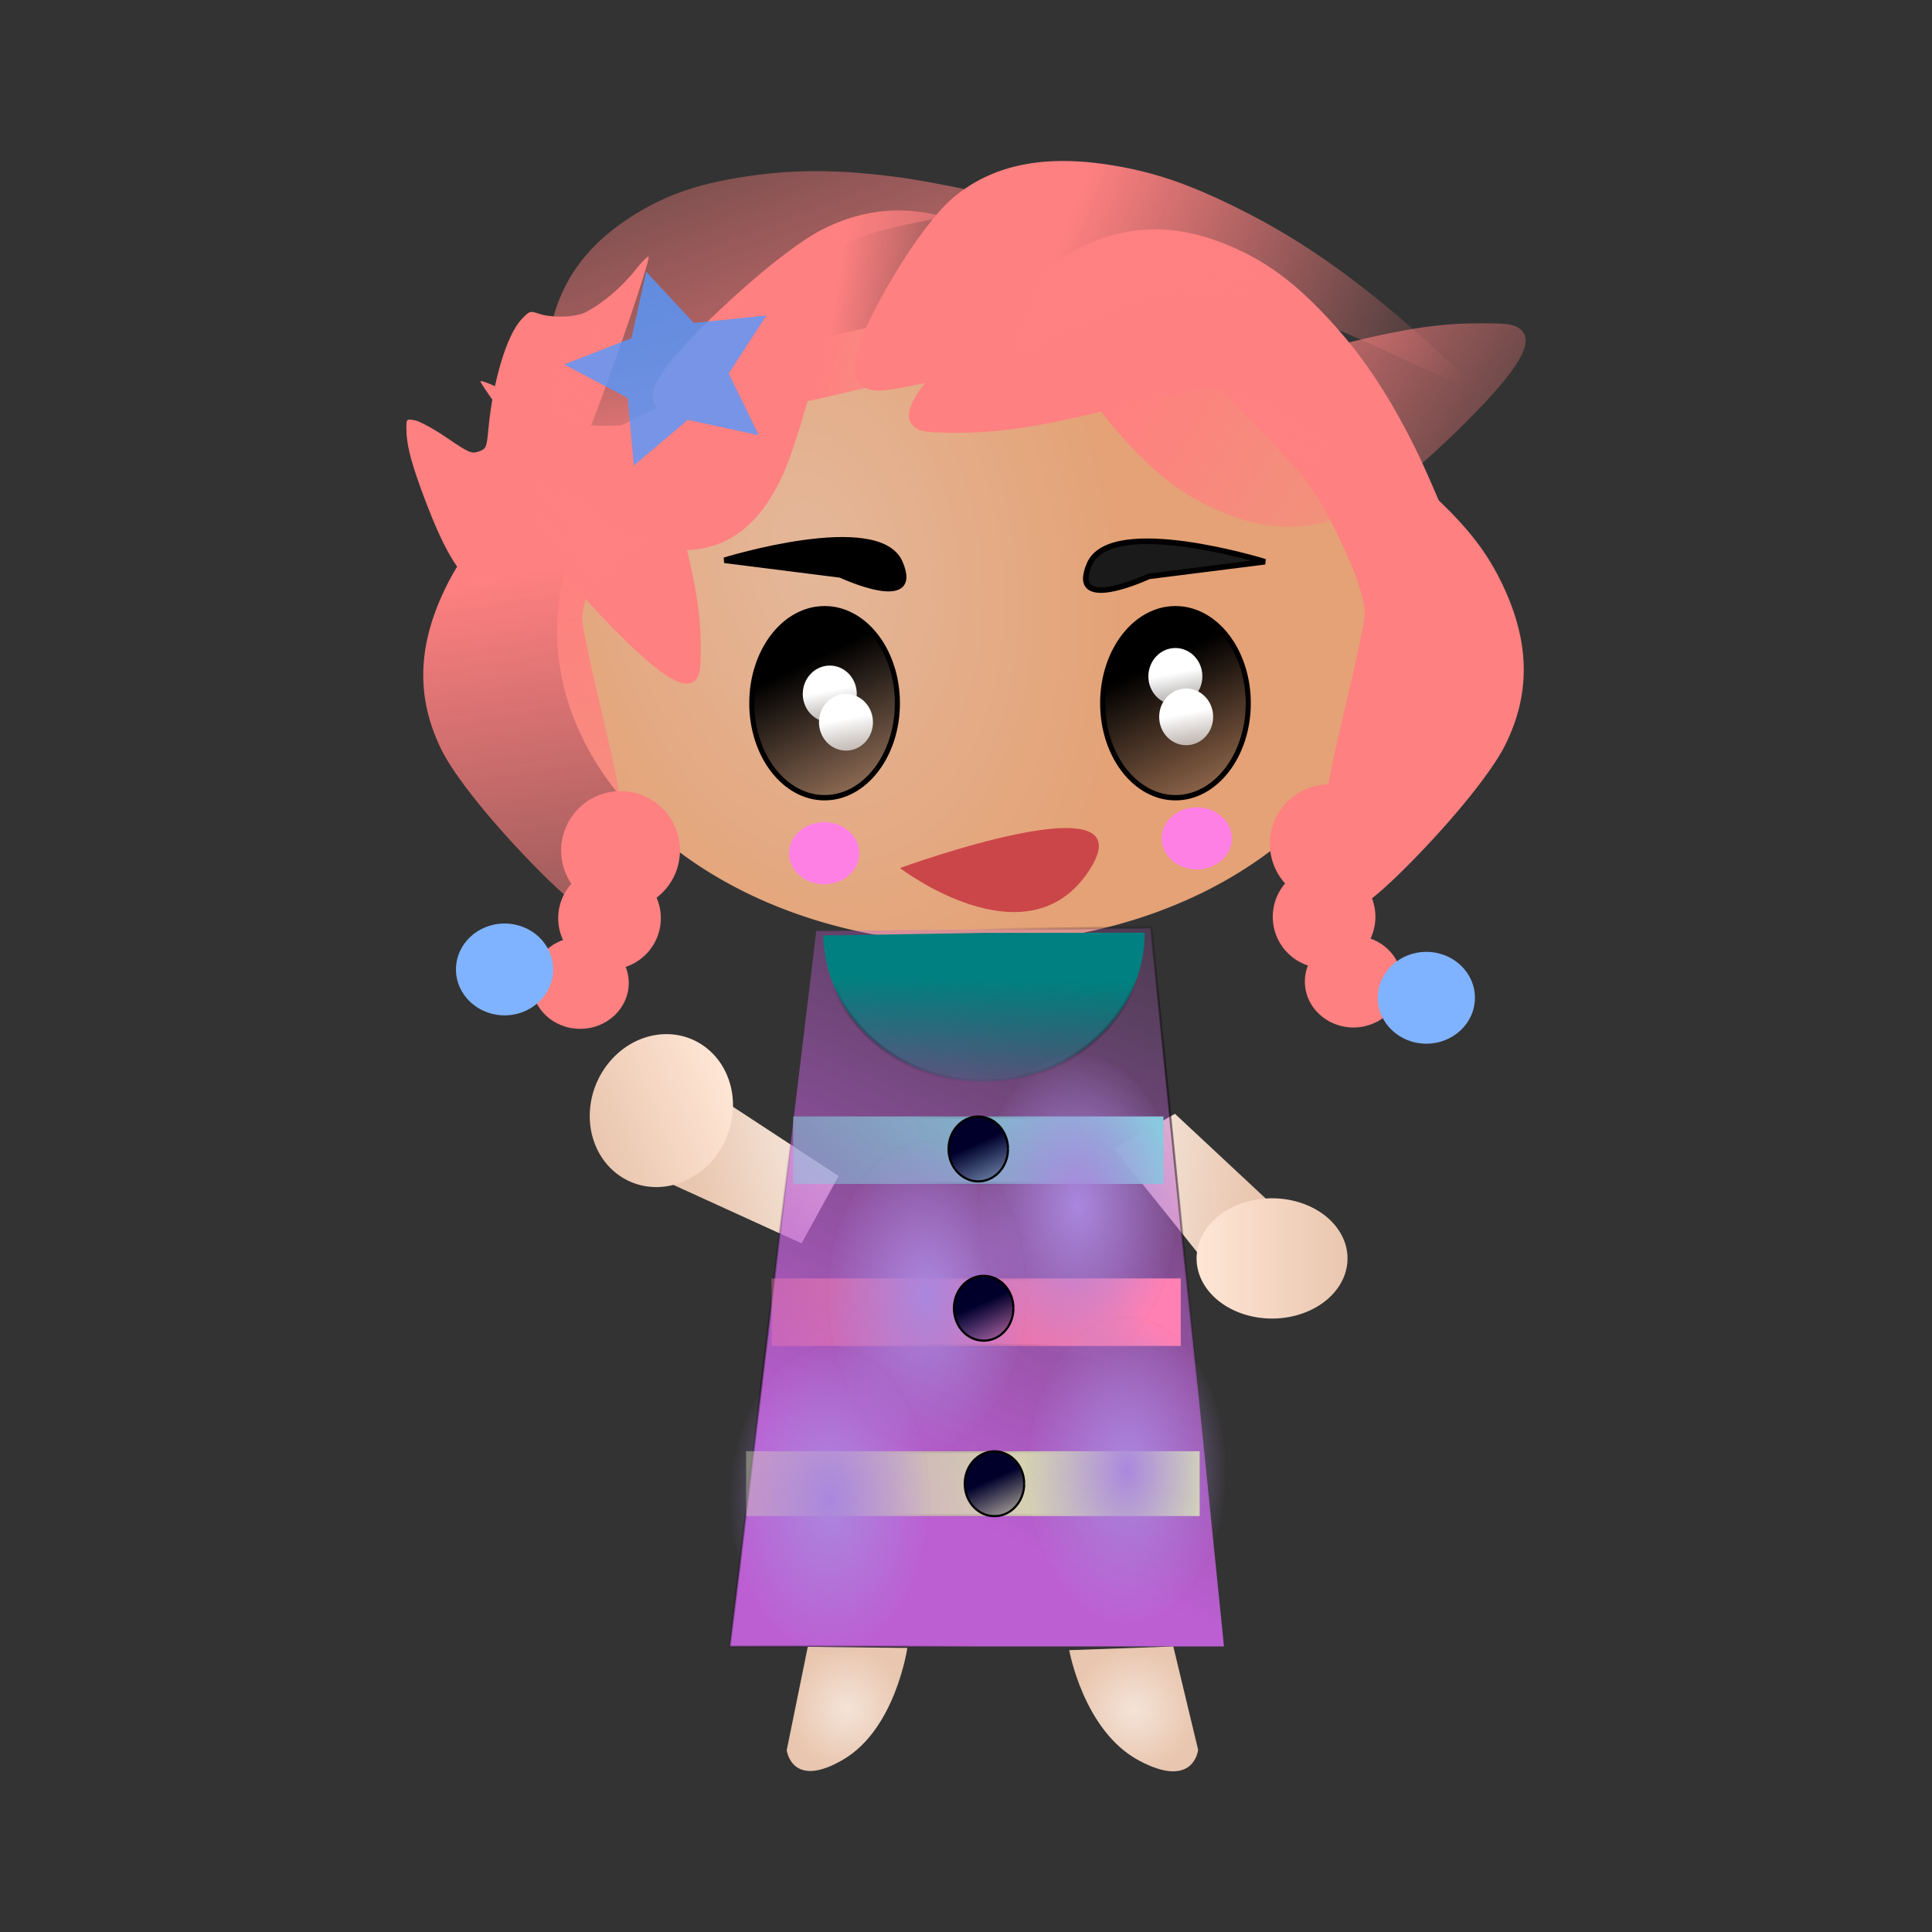 <svg:svg xmlns:dc="http://purl.org/dc/elements/1.1/" xmlns:ns1="http://www.w3.org/1999/xlink" xmlns:ns3="http://creativecommons.org/ns#" xmlns:rdf="http://www.w3.org/1999/02/22-rdf-syntax-ns#" xmlns:svg="http://www.w3.org/2000/svg" height="1040.137" id="svg2" version="1.1" viewBox="-169.107 -41.453 1040.137 1040.137" width="1040.137">
  <svg:rect x="-169.107" y="-41.453" width="1040.137" height="1040.137" fill="#333333" stroke="none"/>
  <svg:defs id="defs4">
    <svg:linearGradient id="linearGradient4121">
      <svg:stop id="stop4123" offset="0" stop-color="#ff8080" />
      <svg:stop id="stop4125" offset="1" stop-color="#ff8080" stop-opacity="0" />
    </svg:linearGradient>
    <svg:radialGradient cx="289.98" cy="416.25" gradientTransform="matrix(.204 1.094 -.738 .138 538.09 54.332)" gradientUnits="userSpaceOnUse" id="radialGradient3185" r="224.57">
      <svg:stop id="stop3810" offset="0" stop-color="#fca" />
      <svg:stop id="stop3812" offset="1" stop-color="#ffb380" />
    </svg:radialGradient>
    <svg:linearGradient gradientUnits="userSpaceOnUse" id="linearGradient3187" x1="156.98" x2="212.22" y1="308.15" y2="688.98">
      <svg:stop id="stop4059" offset="0" stop-color="#ff8080" />
      <svg:stop id="stop4061" offset="1" stop-color="#ff8080" stop-opacity="0" />
    </svg:linearGradient>
    <svg:linearGradient gradientUnits="userSpaceOnUse" id="linearGradient3189" x1="210.76" x2="207.86" y1="296.52" y2="187.51" ns1:href="#linearGradient4121" />
    <svg:linearGradient gradientUnits="userSpaceOnUse" id="linearGradient3191" x1="309.6" x2="425.89" y1="171.52" y2="188.96">
      <svg:stop id="stop4075" offset="0" stop-color="#ff8080" />
      <svg:stop id="stop4077" offset="1" stop-color="#ff8080" stop-opacity="0" />
    </svg:linearGradient>
    <svg:linearGradient gradientUnits="userSpaceOnUse" id="linearGradient3193" x1="472.4" x2="680.26" y1="206.4" y2="334.31">
      <svg:stop id="stop4117" offset="0" stop-color="#ff8080" />
      <svg:stop id="stop4119" offset="1" stop-color="#ff8080" stop-opacity="0" />
    </svg:linearGradient>
    <svg:linearGradient gradientUnits="userSpaceOnUse" id="linearGradient3195" x1="220.94" x2="98.841" y1="334.31" y2="7.268" ns1:href="#linearGradient4121" />
    <svg:linearGradient gradientUnits="userSpaceOnUse" id="linearGradient3197" x1="431.7" x2="645.37" y1="132.27" y2="219.48">
      <svg:stop id="stop4067" offset="0" stop-color="#ff8080" />
      <svg:stop id="stop4069" offset="1" stop-color="#ff8080" stop-opacity="0" />
    </svg:linearGradient>
    <svg:linearGradient gradientUnits="userSpaceOnUse" id="linearGradient3199" x1="-238.38" x2="-186.05" y1="332.86" y2="447.69">
      <svg:stop id="stop4186" offset="0" />
      <svg:stop id="stop4188" offset="1" stop-opacity="0" />
    </svg:linearGradient>
    <svg:linearGradient gradientUnits="userSpaceOnUse" id="linearGradient3203" x1="-229.66" x2="-220.94" y1="283.44" y2="327.05">
      <svg:stop id="stop4230" offset="0" stop-color="#fff" />
      <svg:stop id="stop4232" offset="1" stop-color="#fff" stop-opacity="0" />
    </svg:linearGradient>
    <svg:linearGradient gradientTransform="translate(-1.454 -7.268)" gradientUnits="userSpaceOnUse" id="linearGradient3239" x1="367.75" x2="529.81" y1="792.18" y2="419.49">
      <svg:stop id="stop3235" offset="0" stop-color="#bc5fd3" />
      <svg:stop id="stop3237" offset="1" stop-color="#bc5fd3" stop-opacity="0" />
    </svg:linearGradient>
    <svg:radialGradient cx="358.3" cy="658.66" gradientTransform="matrix(.813 .583 -1.284 1.79 911.41 -736.72)" gradientUnits="userSpaceOnUse" id="radialGradient4029" r="133.58">
      <svg:stop id="stop4023" offset="0" />
      <svg:stop id="stop4025" offset="1" stop-opacity="0" />
    </svg:radialGradient>
    <svg:linearGradient gradientUnits="userSpaceOnUse" id="linearGradient4618" x1="299.52" x2="345.77" y1="372.19" y2="372.19">
      <svg:stop id="stop4614" offset="0" stop-color="#ffe6d5" />
      <svg:stop id="stop4616" offset="1" stop-color="#e9c6af" />
    </svg:linearGradient>
    <svg:linearGradient gradientTransform="matrix(1.942 0 0 1.696 -118.12 26.469)" gradientUnits="userSpaceOnUse" id="linearGradient3184" x1="289.24" x2="321.54" y1="337.69" y2="341.36">
      <svg:stop id="stop4602" offset="0" stop-color="#f4e3d7" />
      <svg:stop id="stop4604" offset="1" stop-color="#e9c6af" />
    </svg:linearGradient>
    <svg:linearGradient gradientTransform="matrix(-1.697 .894 -.789 -1.921 1018.2 962.52)" gradientUnits="userSpaceOnUse" id="linearGradient3184-0" x1="289.24" x2="321.54" y1="337.69" y2="341.36">
      <svg:stop id="stop4602-6" offset="0" stop-color="#f4e3d7" />
      <svg:stop id="stop4604-1" offset="1" stop-color="#e9c6af" />
    </svg:linearGradient>
    <svg:linearGradient gradientUnits="userSpaceOnUse" id="linearGradient4091" x1="-282.22" x2="-279.64" y1="248.56" y2="178.83">
      <svg:stop id="stop4087" offset="0" stop-color="#008080" />
      <svg:stop id="stop4089" offset="1" stop-color="#008080" stop-opacity="0" />
    </svg:linearGradient>
    <svg:radialGradient cx="950.61" cy="385.19" gradientTransform="matrix(1 0 0 1.535 0 -205.99)" gradientUnits="userSpaceOnUse" id="radialGradient4103" r="54.361">
      <svg:stop id="stop4097" offset="0" stop-color="#aa87de" />
      <svg:stop id="stop4099" offset="1" stop-color="#aa87de" stop-opacity="0" />
    </svg:radialGradient>
    <svg:radialGradient cx="950.61" cy="385.19" gradientTransform="matrix(1 0 0 1.535 0 -205.99)" gradientUnits="userSpaceOnUse" id="radialGradient4111" r="54.361">
      <svg:stop id="stop4107" offset="0" />
      <svg:stop id="stop4109" offset="1" stop-opacity="0" />
    </svg:radialGradient>
    <svg:radialGradient cx="-282.71" cy="233.29" gradientTransform="matrix(1 0 0 .468 0 124.03)" gradientUnits="userSpaceOnUse" id="radialGradient4228" r="87.48">
      <svg:stop id="stop4222" offset="0" />
      <svg:stop id="stop4224" offset="1" stop-opacity="0" />
    </svg:radialGradient>
    <svg:radialGradient cx="205.08" cy="940.92" gradientTransform="matrix(1.97 0 0 2.029 -117.18 -1030.5)" gradientUnits="userSpaceOnUse" id="radialGradient4257" r="16.476">
      <svg:stop id="stop4219" offset="0" stop-color="#f4e3d7" />
      <svg:stop id="stop4221" offset="1" stop-color="#e9c6af" />
    </svg:radialGradient>
    <svg:linearGradient gradientTransform="translate(638.84 -803.07)" gradientUnits="userSpaceOnUse" id="linearGradient4279" x1="-216.58" x2="-386.64" y1="261.64" y2="59.595">
      <svg:stop id="stop4275" offset="0" stop-color="#87cdde" />
      <svg:stop id="stop4277" offset="1" stop-color="#87cdde" stop-opacity="0" />
    </svg:linearGradient>
    <svg:radialGradient cx="-145.35" cy="-314.69" gradientTransform="matrix(1 0 0 .191 502.92 -517.8)" gradientUnits="userSpaceOnUse" id="radialGradient4287" r="100.69">
      <svg:stop id="stop4283" offset="0" />
      <svg:stop id="stop4285" offset="1" stop-opacity="0" />
    </svg:radialGradient>
    <svg:linearGradient gradientTransform="translate(-562.11 -873.99)" gradientUnits="userSpaceOnUse" id="linearGradient4295" x1="114.83" x2="363.38" y1="206.4" y2="81.398">
      <svg:stop id="stop4291" offset="0" stop-color="#ff80b2" />
      <svg:stop id="stop4293" offset="1" stop-color="#ff80b2" stop-opacity="0" />
    </svg:linearGradient>
    <svg:radialGradient cx="205.68" cy="209" gradientTransform="matrix(1 0 0 .172 -562.11 -701.04)" gradientUnits="userSpaceOnUse" id="radialGradient4303" r="111.16">
      <svg:stop id="stop4299" offset="0" />
      <svg:stop id="stop4301" offset="1" stop-opacity="0" />
    </svg:radialGradient>
    <svg:linearGradient gradientTransform="translate(-606.13 -936.08)" gradientUnits="userSpaceOnUse" id="linearGradient4311" x1="159.89" x2="495.66" y1="178.79" y2="93.026">
      <svg:stop id="stop4307" offset="0" stop-color="#dde9af" />
      <svg:stop id="stop4309" offset="1" stop-color="#dde9af" stop-opacity="0" />
    </svg:linearGradient>
    <svg:radialGradient cx="251.46" cy="178.79" gradientTransform="matrix(1 0 0 .15 -606.13 -784.08)" gradientUnits="userSpaceOnUse" id="radialGradient4319" r="123.1">
      <svg:stop id="stop4315" offset="0" />
      <svg:stop id="stop4317" offset="1" stop-opacity="0" />
    </svg:radialGradient>
    <svg:linearGradient gradientUnits="userSpaceOnUse" id="linearGradient4344" x1="860.5" x2="872.12" y1="284.89" y2="311.06">
      <svg:stop id="stop4323-8" offset="0" stop-color="#00002b" />
      <svg:stop id="stop4325-5" offset="1" stop-color="#00002b" stop-opacity="0" />
    </svg:linearGradient>
  </svg:defs>
  <svg:g id="g4440">
    <svg:path d="m430.67 576.87 49.89 62.262 45.614-22.414-62.719-58.527" fill="url(#linearGradient3184)" id="path4596" stroke-width="0" />
    <svg:path d="m282.38 591.68-72.579-47.561-29.435 46.386 82.053 37.424" fill="url(#linearGradient3184-0)" id="path4596-4" stroke-width="0" />
    <svg:g id="g3134" transform="translate(-1.454 -10.175)">
      <svg:g id="g3262" transform="translate(-45.06 -29.071)">
        <svg:g id="layer1" transform="translate(15.989 -4.361)">
          <svg:path d="m603.22 466.59a224.57 168.61 0 1 1 -449.14 0 224.57 168.61 0 1 1 449.14 0z" fill="url(#radialGradient3185)" id="path3806" opacity=".866" stroke-width="0" transform="translate(7.268 -125)" />
          <svg:path d="m115.56 315.23c-8.424-5.137-16.984-20.782-27.893-50.978-5.322-14.731-7.417-23.45-7.465-31.069-0.035-5.577 0.011-5.623 4.689-4.723 2.598 0.5 10.422 4.808 17.386 9.574 11.525 7.887 13.04 8.533 16.877 7.195 3.979-1.387 4.27-2.053 5.183-11.875 2.377-25.572 9.795-50.477 17.558-58.948 4.412-4.814 4.914-4.995 9.475-3.405 6.919 2.412 19.74 2.07 25.167-0.671 8.889-4.49 19.662-13.564 26.628-22.431 3.853-4.905 7.222-8.269 7.487-7.476 0.696 2.088-18.793 59.488-29.579 87.118-19.588 50.175-39.094 82.155-53.981 88.499-5.945 2.533-6.061 2.525-11.53-0.81z" fill="#ff8080" id="path4062" />
          <svg:path d="m574.77 491.43c-2.158-3.295-2.565-7.138-2.501-23.62 0.079-20.508 2.914-40.321 10.199-71.285 9.295-39.506 13.708-60.009 13.708-63.69 0-7.812-4.514-21.552-12.742-38.785-13.567-28.415-18.633-35.218-49.637-66.666-18.521-18.786-27.198-28.503-24.833-27.813 9.205 2.687 41.3 16.177 55.848 23.474 30.699 15.398 51.986 30.005 72.383 49.667 15.861 15.29 25.392 27.973 33.035 43.96 14.827 31.015 15.354 58.678 1.645 86.392-7.171 14.498-27.979 40.266-52.393 64.882-25.479 25.69-38.714 32.641-44.711 23.482z" fill="#ff8080" id="path4064" />
          <svg:path d="m196.28 494.33c2.158-3.295 2.565-7.138 2.501-23.62-0.079-20.508-2.914-40.321-10.199-71.285-9.295-39.506-13.708-60.009-13.708-63.69 0-7.812 4.514-21.552 12.742-38.785 13.567-28.415 18.633-35.218 49.637-66.666 18.521-18.786 27.198-28.503 24.833-27.813-9.205 2.687-41.3 16.177-55.848 23.474-30.699 15.398-51.986 30.005-72.383 49.667-15.861 15.29-25.392 27.973-33.035 43.96-14.827 31.015-15.354 58.678-1.645 86.392 7.171 14.498 27.979 40.266 52.393 64.882 25.479 25.69 38.714 32.641 44.711 23.482z" fill="url(#linearGradient3187)" id="path4064-8" />
          <svg:path d="m236.63 367.32c1.74-2.518 2.069-5.454 2.017-18.047-0.064-15.669-2.35-30.808-8.226-54.466-7.497-30.184-11.056-45.851-11.056-48.662 0-5.968 3.641-16.467 10.277-29.634 10.942-21.71 15.028-26.909 40.034-50.936 14.938-14.353 21.936-21.778 20.029-21.25-7.425 2.053-33.31 12.36-45.043 17.936-24.76 11.765-41.929 22.925-58.379 37.948-12.792 11.682-20.48 21.373-26.644 33.588-11.959 23.697-12.384 44.833-1.327 66.008 5.784 11.077 22.566 30.765 42.257 49.574 20.549 19.628 31.224 24.939 36.061 17.942z" fill="url(#linearGradient3189)" id="path4064-8-0" />
          <svg:path d="m216.45 222.45c3.295 2.158 7.138 2.565 23.62 2.501 20.508-0.079 40.321-2.914 71.285-10.199 39.506-9.295 60.009-13.708 63.69-13.708 7.812 0 21.552 4.514 38.785 12.742 28.415 13.567 35.218 18.633 66.666 49.637 18.786 18.521 28.503 27.198 27.813 24.833-2.687-9.205-16.177-41.3-23.474-55.848-15.398-30.699-30.005-51.986-49.667-72.383-15.29-15.861-27.973-25.392-43.96-33.035-31.015-14.827-58.678-15.354-86.392-1.645-14.498 7.171-40.266 27.979-64.882 52.393-25.69 25.479-32.641 38.714-23.482 44.711z" fill="url(#linearGradient3191)" id="path4064-8-7" />
          <svg:path d="m679.08 178.73c-3.166-2.158-6.857-2.565-22.691-2.501-19.701 0.079-38.736 2.914-68.482 10.199-37.952 9.295-57.65 13.708-61.185 13.708-7.504 0-20.705-4.514-37.26-12.742-27.297-13.567-33.834-18.633-64.044-49.637-18.047-18.521-27.382-27.198-26.719-24.833 2.582 9.205 15.541 41.3 22.551 55.848 14.792 30.699 28.825 51.986 47.714 72.383 14.689 15.861 26.873 25.392 42.231 33.035 29.795 14.827 56.37 15.354 82.995 1.645 13.928-7.171 38.682-27.979 62.331-52.393 24.679-25.479 31.357-38.714 22.559-44.711z" fill="url(#linearGradient3193)" id="path4064-8-1" />
          <svg:path d="m354.54 232.62c3.295 2.158 7.138 2.565 23.62 2.501 20.508-0.079 40.321-2.914 71.285-10.199 39.506-9.295 60.009-13.708 63.69-13.708 7.812 0 21.552 4.514 38.785 12.742 28.415 13.567 35.218 18.633 66.666 49.637 18.786 18.521 28.503 27.198 27.813 24.833-2.687-9.205-16.177-41.3-23.474-55.848-15.398-30.699-30.005-51.986-49.667-72.383-15.29-15.861-27.973-25.392-43.96-33.035-31.015-14.827-58.678-15.354-86.392-1.645-14.498 7.171-40.266 27.979-64.882 52.393-25.69 25.479-32.641 38.714-23.482 44.711z" fill="#ff8080" id="path4064-8-10" />
          <svg:path d="m186.77 313.43c3.644-1.495 6.154-4.433 15.43-18.057 11.542-16.952 20.418-34.891 31.936-64.542 14.696-37.83 22.662-57.232 24.745-60.266 4.421-6.44 15.919-15.214 32.456-24.764 27.266-15.748 35.294-18.49 78.653-26.868 25.902-5.005 38.554-8.106 36.214-8.875-9.11-2.994-43.205-10.037-59.328-12.255-34.024-4.68-59.84-4.686-87.784-0.019-21.73 3.629-36.766 8.691-52.115 17.545-29.778 17.178-45.868 39.686-50.251 70.293-2.293 16.011 0.278 49.031 6.474 83.144 6.466 35.599 13.443 48.821 23.571 44.665z" fill="url(#linearGradient3195)" id="path4064-8-6" />
          <svg:path d="m306 133.76c-2.484-0.425-4.806 0.96-14.271 8.51-11.777 9.394-22.403 20.929-38.23 41.498-20.193 26.244-30.786 39.499-32.903 41.172-4.494 3.551-13.631 5.776-25.789 6.278-20.047 0.829-25.343-0.593-51.891-13.925-15.859-7.964-23.816-11.278-22.774-9.485 4.057 6.982 20.571 29.449 28.736 39.096 17.231 20.357 31.44 32.686 48.315 41.923 13.122 7.183 23.019 9.91 34.3 9.453 21.887-0.887 37.946-12.994 50.152-37.811 6.385-12.982 15.535-43.24 23.039-76.189 7.831-34.385 8.221-49.34 1.316-50.521z" fill="#ff8080" id="path4064-8-5" />
          <svg:path d="m329.52 211.79c4.341 1.267 8.448 0.865 25.24-2.475 20.894-4.155 39.831-10.628 68.13-23.289 36.106-16.154 55.031-24.171 58.787-24.904 7.972-1.556 24.042-0.269 45.359 3.633 35.149 6.434 44.389 9.594 90.537 30.967 27.568 12.768 41.418 18.566 39.642 16.596-6.915-7.67-35.23-33.591-49.272-45.106-29.63-24.297-54.186-40.363-83.499-54.628-22.794-11.093-40.058-17.062-59.839-20.691-38.374-7.04-66.845-2-88.916 15.74-11.546 9.28-28.412 32.96-42.469 59.625-14.67 27.828-15.765 41.009-3.699 44.532z" fill="url(#linearGradient3197)" id="path4064-8-03" />
        </svg:g>
        <svg:path d="m-270.36 261.64-47.427-11.038-35.98 32.812-4.158-48.517-42.324-24.08 44.857-18.947 9.822-47.694 31.881 36.807 48.395-5.397-25.154 41.695z" fill="#59f" fill-opacity=".798" id="path3224" transform="matrix(.806 0 0 .749 503.82 36.122)" />
      </svg:g>
      <svg:path d="m222.39 270.36s82.852-25.639 94.48 1.315-31.978 6.574-31.978 6.574z" id="path4129" stroke="#000" stroke-width="3" />
      <svg:path d="m513.36 271.14s-82.852-25.639-94.48 1.315 31.978 6.574 31.978 6.574z" fill="#1a1a1a" id="path4129-2" stroke="#000" stroke-width="3" />
      <svg:path d="m-180.24 353.94c0 29.301-19.198 53.054-42.879 53.054-23.682 0-42.879-23.753-42.879-53.054s19.198-53.054 42.879-53.054c23.682 0 42.879 23.753 42.879 53.054z" fill="url(#linearGradient3199)" id="path4182" stroke="#000" stroke-width="3" transform="matrix(.914 0 0 .959 480.22 7.883)" />
      <svg:path d="m-180.24 353.94c0 29.301-19.198 53.054-42.879 53.054-23.682 0-42.879-23.753-42.879-53.054s19.198-53.054 42.879-53.054c23.682 0 42.879 23.753 42.879 53.054z" fill="url(#linearGradient3199)" id="path4182-9" stroke="#000" stroke-width="3" transform="matrix(.914 0 0 .959 669.12 7.883)" />
      <svg:path d="m-216.58 285.62c0 8.429-6.508 15.262-14.535 15.262-8.028 0-14.535-6.833-14.535-15.262 0-8.429 6.508-15.262 14.535-15.262 8.028 0 14.535 6.833 14.535 15.262z" fill="url(#linearGradient3203)" id="path4226" stroke-width="0" transform="translate(510.19 56.688)" />
      <svg:path d="m-216.58 285.62c0 8.429-6.508 15.262-14.535 15.262-8.028 0-14.535-6.833-14.535-15.262 0-8.429 6.508-15.262 14.535-15.262 8.028 0 14.535 6.833 14.535 15.262z" fill="url(#linearGradient3203)" id="path4226-0" stroke-width="0" transform="translate(702.06 69.043)" />
      <svg:path d="m-216.58 285.62c0 8.429-6.508 15.262-14.535 15.262-8.028 0-14.535-6.833-14.535-15.262 0-8.429 6.508-15.262 14.535-15.262 8.028 0 14.535 6.833 14.535 15.262z" fill="url(#linearGradient3203)" id="path4226-53" stroke-width="0" transform="translate(696.25 47.24)" />
      <svg:path d="m-216.58 285.62c0 8.429-6.508 15.262-14.535 15.262-8.028 0-14.535-6.833-14.535-15.262 0-8.429 6.508-15.262 14.535-15.262 8.028 0 14.535 6.833 14.535 15.262z" fill="url(#linearGradient3203)" id="path4226-4" stroke-width="0" transform="translate(518.91 71.95)" />
      <svg:path d="m316.87 436.06s68.316 52.327 101.75 1.454c33.431-50.874-101.75-1.454-101.75-1.454z" fill="#cb4649" fill-rule="evenodd" id="path4360" stroke-width="0" />
      <svg:path d="m-286.35 272.54c0 13.246-11.063 23.983-24.71 23.983s-24.71-10.738-24.71-23.983c0-13.246 11.063-23.983 24.71-23.983s24.71 10.738 24.71 23.983z" fill="#ff80e5" fill-rule="evenodd" id="path4362" stroke-width="0" transform="matrix(.765 0 0 .697 514.04 238.12)" />
      <svg:path d="m-286.35 272.54c0 13.246-11.063 23.983-24.71 23.983s-24.71-10.738-24.71-23.983c0-13.246 11.063-23.983 24.71-23.983s24.71 10.738 24.71 23.983z" fill="#ff80e5" fill-rule="evenodd" id="path4362-8" stroke-width="0" transform="matrix(.765 0 0 .697 714.63 230.12)" />
      <svg:path d="m-303.79 251.46c0 17.661-14.317 31.978-31.978 31.978s-31.978-14.317-31.978-31.978 14.317-31.978 31.978-31.978 31.978 14.317 31.978 31.978z" fill="#ff8080" fill-rule="evenodd" id="path4382" stroke-width="0" transform="matrix(-1 0 0 1 212.22 171.52)" />
      <svg:path d="m-303.79 251.46c0 17.661-14.317 31.978-31.978 31.978s-31.978-14.317-31.978-31.978 14.317-31.978 31.978-31.978 31.978 14.317 31.978 31.978z" fill="#ff8080" fill-rule="evenodd" id="path4382-18" stroke-width="0" transform="matrix(-.818 0 0 .773 286.35 302.8)" />
      <svg:path d="m-303.79 251.46c0 17.661-14.317 31.978-31.978 31.978s-31.978-14.317-31.978-31.978 14.317-31.978 31.978-31.978 31.978 14.317 31.978 31.978z" fill="#ff8080" fill-rule="evenodd" id="path4382-0" stroke-width="0" transform="matrix(-.864 0 0 .864 255.1 245.05)" />
      <svg:path d="m-303.79 251.46c0 17.661-14.317 31.978-31.978 31.978s-31.978-14.317-31.978-31.978 14.317-31.978 31.978-31.978 31.978 14.317 31.978 31.978z" fill="#80b3ff" fill-rule="evenodd" id="path4382-18-3" stroke-width="0" transform="matrix(-.818 0 0 .773 325.59 311.52)" />
      <svg:path d="m-303.79 251.46c0 17.661-14.317 31.978-31.978 31.978s-31.978-14.317-31.978-31.978 14.317-31.978 31.978-31.978 31.978 14.317 31.978 31.978z" fill="#ff8080" fill-rule="evenodd" id="path4382-3" stroke-width="0" transform="translate(502.2 175.15)" />
      <svg:path d="m-303.79 251.46c0 17.661-14.317 31.978-31.978 31.978s-31.978-14.317-31.978-31.978 14.317-31.978 31.978-31.978 31.978 14.317 31.978 31.978z" fill="#ff8080" fill-rule="evenodd" id="path4382-18-6" stroke-width="0" transform="matrix(.818 0 0 .773 419.35 303.53)" />
      <svg:path d="m-303.79 251.46c0 17.661-14.317 31.978-31.978 31.978s-31.978-14.317-31.978-31.978 14.317-31.978 31.978-31.978 31.978 14.317 31.978 31.978z" fill="#ff8080" fill-rule="evenodd" id="path4382-0-5" stroke-width="0" transform="matrix(.864 0 0 .864 450.6 245.78)" />
      <svg:path d="m-303.79 251.46c0 17.661-14.317 31.978-31.978 31.978s-31.978-14.317-31.978-31.978 14.317-31.978 31.978-31.978 31.978 14.317 31.978 31.978z" fill="#80b3ff" fill-rule="evenodd" id="path4382-18-3-5" stroke-width="0" transform="matrix(.818 0 0 .773 378.65 296.26)" />
    </svg:g>
    <svg:path d="m270.36 459.82 180.24-1.955 39.246 387.06h-266z" fill="url(#linearGradient3239)" id="path3259" stroke="url(#radialGradient4029)" stroke-width="1.16" />
    <svg:rect fill="url(#linearGradient4279)" fill-rule="evenodd" height="36.338" id="rect3306" stroke="url(#radialGradient4287)" stroke-width="2.046" transform="scale(1,-1)" width="199.34" x="257.91" y="-595.95" />
    <svg:rect fill="url(#linearGradient4295)" fill-rule="evenodd" height="36.338" id="rect3308" stroke="url(#radialGradient4303)" stroke-width="2.004" transform="scale(-1)" width="220.31" x="-466.59" y="-683.16" />
    <svg:rect fill="url(#linearGradient4311)" fill-rule="evenodd" height="34.885" id="rect3310" stroke="url(#radialGradient4319)" stroke-width="2" transform="scale(-1)" width="244.19" x="-476.76" y="-774.74" />
    <svg:path d="m-369.19 272.01a86.486 79.945 0 0 1 172.96 1.256h-86.486z" fill="url(#linearGradient4091)" fill-rule="evenodd" id="path3312" stroke="url(#radialGradient4228)" stroke-width="2" transform="matrix(-1 .016 -.016 -1 82.332 738.6)" />
    <svg:use height="531.496" id="use4215" transform="matrix(-1.046 .026 .027 1.005 717.76 -11.333)" width="531.496" x="0" y="0" ns1:href="#path4213" />
    <svg:path d="m265.78 845.15-11.338 55.651s2.661 21.527 30.674 4.905 34.256-59.949 34.256-59.949" fill="url(#radialGradient4257)" id="path4213" stroke-width="0" />
    <svg:path d="m345.77 372.19a23.124 19.821 0 1 1 -46.249 0 23.124 19.821 0 1 1 46.249 0z" fill="url(#linearGradient4618)" fill-rule="evenodd" id="path4610" stroke-width="0" transform="matrix(1.757 0 0 1.633 -51.156 28.266)" />
    <svg:path d="m345.77 372.19a23.124 19.821 0 1 1 -46.249 0 23.124 19.821 0 1 1 46.249 0z" fill="url(#linearGradient4618)" fill-rule="evenodd" id="path4610-6" stroke-width="0" transform="matrix(-1.535 .809 -.76 -1.85 965.08 984)" />
    <svg:path d="m1004.4 385.77a53.781 82.852 0 1 1 0 -0.578" fill="url(#radialGradient4103)" fill-rule="evenodd" id="path4093" stroke="url(#radialGradient4111)" stroke-width="1.16" transform="translate(-539.26 222.39)" />
    <svg:path d="m1004.4 385.77a53.781 82.852 0 1 1 0 -0.578" fill="url(#radialGradient4103)" fill-rule="evenodd" id="path4093-4" stroke="url(#radialGradient4111)" stroke-width="1.16" transform="translate(-513.1 364.84)" />
    <svg:path d="m1004.4 385.77a53.781 82.852 0 1 1 0 -0.578" fill="url(#radialGradient4103)" fill-rule="evenodd" id="path4093-0" stroke="url(#radialGradient4111)" stroke-width="1.16" transform="translate(-620.66 270.36)" />
    <svg:path d="m1004.4 385.77a53.781 82.852 0 1 1 0 -0.578" fill="url(#radialGradient4103)" fill-rule="evenodd" id="path4093-9" stroke="url(#radialGradient4111)" stroke-width="1.16" transform="translate(-672.99 380.83)" />
    <svg:path d="m870.67 290.83a15.989 17.442 0 1 1 0 -0.122" fill="url(#linearGradient4344)" fill-rule="evenodd" id="path4217-6-0" stroke="#000" stroke-width="1.16" transform="translate(-488.39 466.59)" />
    <svg:path d="m870.67 290.83a15.989 17.442 0 1 1 0 -0.122" fill="url(#linearGradient4344)" fill-rule="evenodd" id="path4217-6-7" stroke="#000" stroke-width="1.16" transform="translate(-494.2 372.11)" />
    <svg:path d="m870.67 290.83a15.989 17.442 0 1 1 0 -0.122" fill="url(#linearGradient4344)" fill-rule="evenodd" id="path4217-6-9" stroke="#000" stroke-width="1.16" transform="translate(-497.11 286.35)" />
  </svg:g>
</svg:svg>